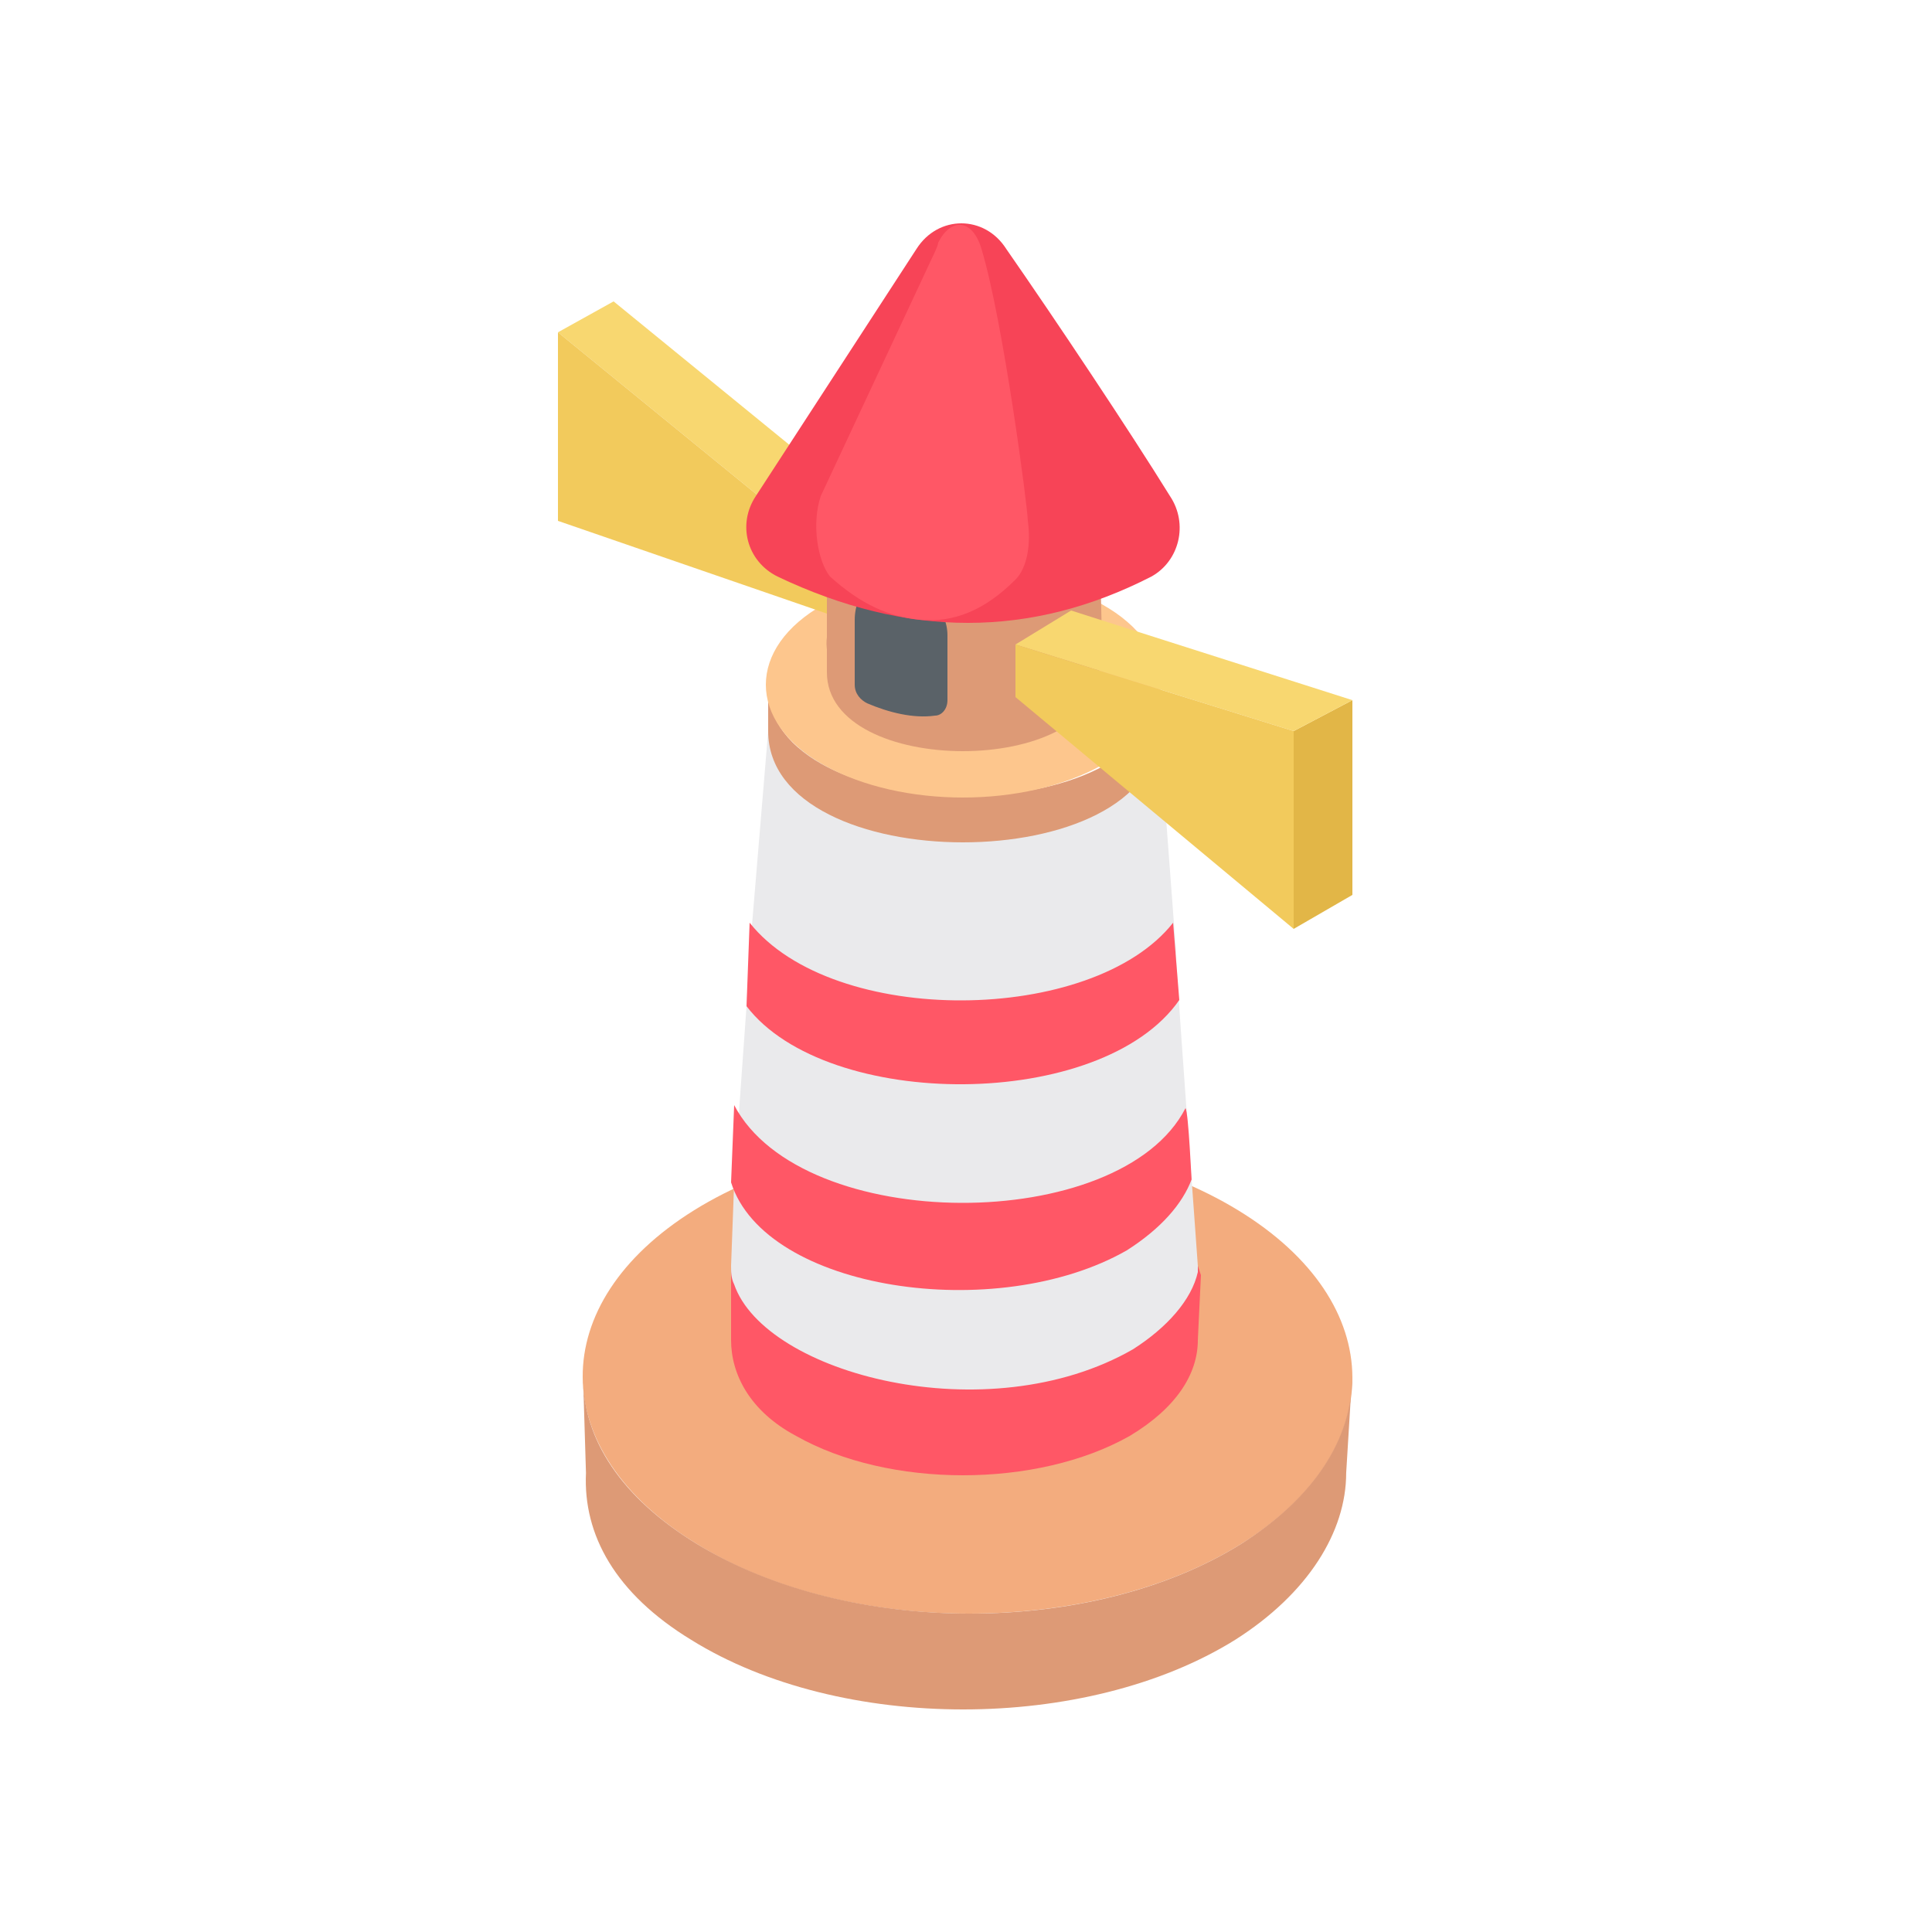 <svg width="100" height="100" viewBox="0 0 100 100" fill="none" xmlns="http://www.w3.org/2000/svg">
<path d="M64.079 62.64C71.948 67.44 71.948 75.12 64.23 79.92C56.512 84.72 43.8 84.72 36.081 79.92C28.212 75.12 28.212 67.44 35.93 62.64C43.648 57.84 56.209 57.84 64.079 62.64Z" fill="#F3AC7E"/>
<path d="M69.981 71.28L69.678 76.24C69.678 79.28 67.711 82.48 63.927 84.88C56.209 89.68 43.497 89.68 35.779 84.88C31.844 82.48 30.179 79.44 30.33 76.24L30.179 71.28C30.179 74.48 32.147 77.52 36.081 79.92C43.951 84.72 56.512 84.72 64.23 79.92C68.014 77.52 69.981 74.48 69.981 71.28Z" fill="#DD9A76"/>
<path d="M62 65.84V65.52C62 65.36 60.72 48.24 60.88 49.36L59.92 36.56L57.04 41.36L48.56 42.64L39.76 37.84L38.8 49.36L38.64 52.08L38.16 58.8L38 61.2L37.84 65.52V66.32V66.48C37.84 72.88 51.12 75.92 58.64 71.44C61.04 69.84 62.16 67.92 62 65.84Z" fill="#EAEAEC"/>
<path d="M60.08 35.44L59.92 37.84C59.92 45.52 39.76 45.52 39.76 37.84V35.44C39.6 42.96 59.92 43.28 60.08 35.44Z" fill="#DD9A76"/>
<path d="M60.08 35.44C60.08 36.72 59.92 37.68 59.92 37.84C60.08 35.28 60.08 35.44 60.08 35.44Z" fill="#DD9A76"/>
<path d="M57.04 31.28C61.04 33.52 61.04 37.36 57.04 39.6C53.04 41.84 46.64 41.84 42.64 39.6C38.64 37.36 38.64 33.52 42.64 31.28C46.64 28.88 53.04 28.88 57.04 31.28Z" fill="#FDC68D"/>
<path d="M61.68 61.04C61.2 62.32 60.08 63.6 58.32 64.72C51.6 68.56 39.6 66.8 37.84 61.2L38 57.2C41.52 63.92 58 63.92 61.36 57.36C61.52 57.52 61.68 61.36 61.68 61.04Z" fill="#FF5766"/>
<path d="M61.04 51.76C57.04 57.52 42.8 57.52 38.64 52.08L38.8 47.76C43.12 53.2 56.56 53.04 60.72 47.76L61.04 51.76Z" fill="#FF5766"/>
<path d="M28.88 17.2L31.76 15.6L45.68 26.96L42.8 28.56L28.88 17.2Z" fill="#F8D770"/>
<path d="M42.8 28.56L45.68 26.96V30.16L42.8 31.76V28.56Z" fill="#454C50"/>
<path d="M28.88 17.2L42.8 28.56V31.76L28.88 26.96V17.2Z" fill="#F2CA5C"/>
<path d="M57.04 24.4L56.88 26C56.88 27.12 56.24 28.08 54.8 28.88C52.08 30.48 47.44 30.48 44.72 28.88C43.28 28.08 42.8 26.96 42.8 26V24.24C42.8 25.36 43.44 26.32 44.88 27.12C47.6 28.72 52.24 28.72 54.96 27.12C56.24 26.48 57.04 25.36 57.04 24.4Z" fill="#DD9A76"/>
<path d="M57.04 24.4L56.88 26L57.04 24.4Z" fill="#DD9A76"/>
<path d="M54.96 21.36C57.68 22.96 57.84 25.52 54.96 27.28C52.24 28.88 47.6 28.88 44.88 27.28C42.16 25.68 42 23.12 44.88 21.36C47.6 19.76 52.08 19.76 54.96 21.36Z" fill="#F3AC7E"/>
<path d="M57.04 33.2L56.88 34.8C56.88 40.24 42.8 40.24 42.8 34.8V33.04C42.8 34.16 43.44 35.12 44.88 35.92C49.2 38.64 57.04 36.88 57.04 33.2Z" fill="#DD9A76"/>
<path d="M57.04 33.2C57.04 34.16 56.88 34.8 56.88 34.96C56.88 34.96 57.04 33.36 57.04 33.2Z" fill="#DD9A76"/>
<path d="M54.96 30.32C61.68 34.16 51.6 40.08 44.88 36.24C42.16 34.64 42 32.08 44.88 30.32C47.6 28.72 52.08 28.72 54.96 30.32Z" fill="#DD9A76"/>
<path d="M56.88 26.48L57.04 33.2L42.8 33.36V26.16L48.88 29.04C48.88 29.04 52.72 29.04 52.72 28.88L56.88 26.48Z" fill="#DD9A76"/>
<path d="M46.64 29.84C45.36 29.52 44.24 30.64 44.24 32.08V35.44C44.24 35.92 44.56 36.24 44.88 36.4C46 36.88 47.28 37.2 48.4 37.04C48.72 37.04 49.04 36.72 49.04 36.24V32.88C49.04 31.6 47.92 30.16 46.64 29.84Z" fill="#5A6268"/>
<path d="M60.56 25.68C58.48 22.32 54.64 16.56 52.08 12.88C50.96 11.12 48.56 11.12 47.44 12.88L39.12 25.68C38.16 27.12 38.64 29.04 40.24 29.84C46.96 33.04 53.36 33.04 59.6 29.84C61.04 29.04 61.52 27.12 60.56 25.68Z" fill="#F74457"/>
<path d="M50.8 12.88C50.32 11.28 49.2 11.28 48.56 12.56C48.56 12.72 48.24 13.36 48.24 13.36L42.48 25.68C42 27.12 42.32 29.04 42.96 29.84C44.56 31.28 46 31.92 47.6 32.08C49.36 32.24 50.96 31.6 52.56 30C53.2 29.36 53.36 28.08 53.2 26.96C53.2 26.32 51.92 16.56 50.8 12.88Z" fill="#FF5766"/>
<path d="M66.96 37.84L70 36.24V46.32L66.96 48.08V37.84Z" fill="#E2B647"/>
<path d="M52.56 33.36L55.44 31.6L70 36.24L66.96 37.84L52.56 33.36Z" fill="#F8D770"/>
<path d="M66.96 37.84V48.08L52.56 36.08V33.36L66.96 37.84Z" fill="#F2CA5C"/>
<path d="M62 65.52C62 65.68 62 65.84 62 65.84C61.68 67.28 60.4 68.72 58.64 69.84C51.12 74.16 39.6 71.12 38 66.48C37.84 66.16 37.84 65.84 37.84 65.52V66.32V66.48V69.36C37.84 71.12 38.8 73.04 41.2 74.32C46 77.04 53.68 77.04 58.48 74.32C60.88 72.88 62 71.12 62 69.36L62.16 66L62 65.52Z" fill="#FF5766"/>
</svg>
